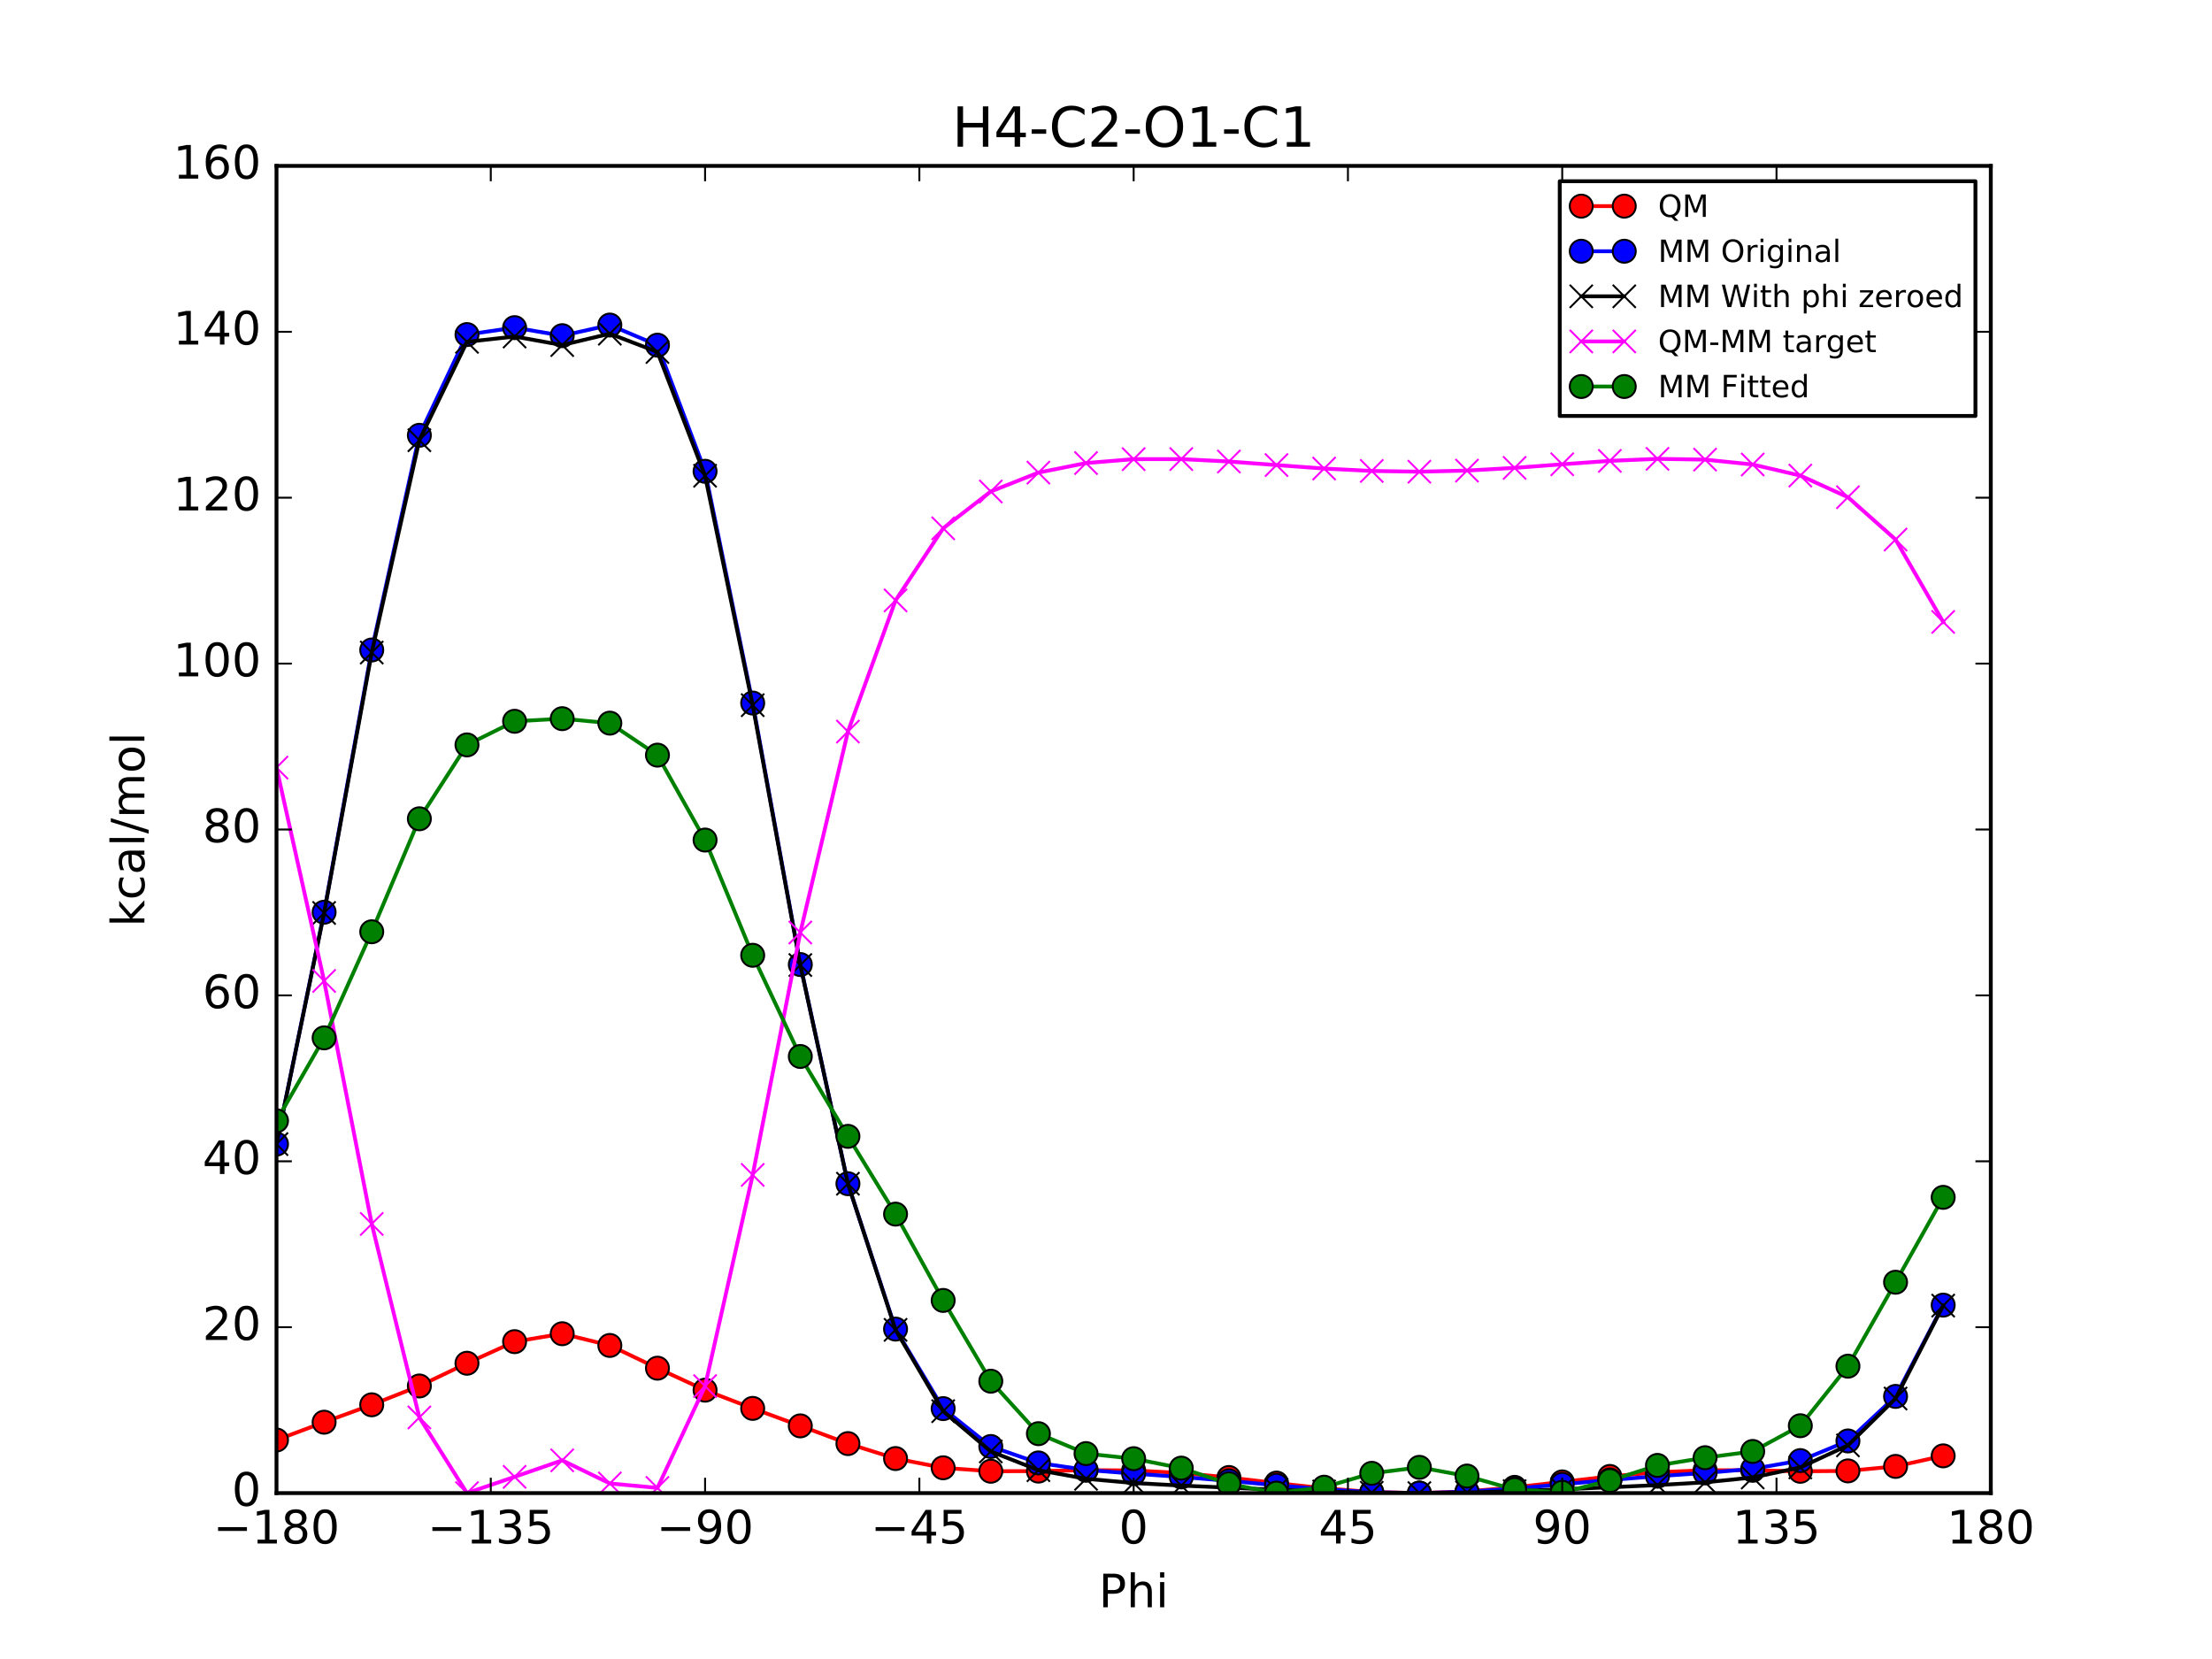 <?xml version="1.0" encoding="utf-8" standalone="no"?>
<!DOCTYPE svg PUBLIC "-//W3C//DTD SVG 1.1//EN"
  "http://www.w3.org/Graphics/SVG/1.1/DTD/svg11.dtd">
<!-- Created with matplotlib (http://matplotlib.org/) -->
<svg height="432pt" version="1.1" viewBox="0 0 576 432" width="576pt" xmlns="http://www.w3.org/2000/svg" xmlns:xlink="http://www.w3.org/1999/xlink">
 <defs>
  <style type="text/css">
*{stroke-linecap:butt;stroke-linejoin:round;stroke-miterlimit:100000;}
  </style>
 </defs>
 <g id="figure_1">
  <g id="patch_1">
   <path d="M 0 432 
L 576 432 
L 576 0 
L 0 0 
z
" style="fill:#ffffff;"/>
  </g>
  <g id="axes_1">
   <g id="patch_2">
    <path d="M 72 388.8 
L 518.4 388.8 
L 518.4 43.2 
L 72 43.2 
z
" style="fill:#ffffff;"/>
   </g>
   <g id="line2d_1">
    <path clip-path="url(#pe2fd36d1e8)" d="M 72 374.976 
L 84.4 370.337 
L 96.8 365.807 
L 109.2 360.906 
L 121.6 354.985 
L 134 349.366 
L 146.4 347.299 
L 158.8 350.351 
L 171.2 356.272 
L 183.6 361.998 
L 196 366.742 
L 208.4 371.294 
L 220.8 375.906 
L 233.2 379.803 
L 245.6 382.212 
L 258 383.107 
L 270.4 383.073 
L 282.8 382.828 
L 295.2 382.909 
L 307.6 383.559 
L 320 384.736 
L 332.4 386.188 
L 344.8 387.56 
L 357.2 388.509 
L 369.6 388.8 
L 382 388.361 
L 394.4 387.3 
L 406.8 385.882 
L 419.2 384.46 
L 431.6 383.376 
L 444 382.849 
L 456.4 382.865 
L 468.8 383.12 
L 481.2 383.022 
L 493.6 381.847 
L 506 379.102 
" style="fill:none;stroke:#ff0000;stroke-linecap:square;"/>
    <defs>
     <path d="M 0 3 
C 0.796 3 1.559 2.684 2.121 2.121 
C 2.684 1.559 3 0.796 3 0 
C 3 -0.796 2.684 -1.559 2.121 -2.121 
C 1.559 -2.684 0.796 -3 0 -3 
C -0.796 -3 -1.559 -2.684 -2.121 -2.121 
C -2.684 -1.559 -3 -0.796 -3 0 
C -3 0.796 -2.684 1.559 -2.121 2.121 
C -1.559 2.684 -0.796 3 0 3 
z
" id="m247f9e1a7c" style="stroke:#000000;stroke-width:0.5;"/>
    </defs>
    <g clip-path="url(#pe2fd36d1e8)">
     <use style="fill:#ff0000;stroke:#000000;stroke-width:0.5;" x="72" xlink:href="#m247f9e1a7c" y="374.976"/>
     <use style="fill:#ff0000;stroke:#000000;stroke-width:0.5;" x="84.4" xlink:href="#m247f9e1a7c" y="370.337"/>
     <use style="fill:#ff0000;stroke:#000000;stroke-width:0.5;" x="96.8" xlink:href="#m247f9e1a7c" y="365.807"/>
     <use style="fill:#ff0000;stroke:#000000;stroke-width:0.5;" x="109.2" xlink:href="#m247f9e1a7c" y="360.906"/>
     <use style="fill:#ff0000;stroke:#000000;stroke-width:0.5;" x="121.6" xlink:href="#m247f9e1a7c" y="354.985"/>
     <use style="fill:#ff0000;stroke:#000000;stroke-width:0.5;" x="134" xlink:href="#m247f9e1a7c" y="349.366"/>
     <use style="fill:#ff0000;stroke:#000000;stroke-width:0.5;" x="146.4" xlink:href="#m247f9e1a7c" y="347.299"/>
     <use style="fill:#ff0000;stroke:#000000;stroke-width:0.5;" x="158.8" xlink:href="#m247f9e1a7c" y="350.351"/>
     <use style="fill:#ff0000;stroke:#000000;stroke-width:0.5;" x="171.2" xlink:href="#m247f9e1a7c" y="356.272"/>
     <use style="fill:#ff0000;stroke:#000000;stroke-width:0.5;" x="183.6" xlink:href="#m247f9e1a7c" y="361.998"/>
     <use style="fill:#ff0000;stroke:#000000;stroke-width:0.5;" x="196" xlink:href="#m247f9e1a7c" y="366.742"/>
     <use style="fill:#ff0000;stroke:#000000;stroke-width:0.5;" x="208.4" xlink:href="#m247f9e1a7c" y="371.294"/>
     <use style="fill:#ff0000;stroke:#000000;stroke-width:0.5;" x="220.8" xlink:href="#m247f9e1a7c" y="375.906"/>
     <use style="fill:#ff0000;stroke:#000000;stroke-width:0.5;" x="233.2" xlink:href="#m247f9e1a7c" y="379.803"/>
     <use style="fill:#ff0000;stroke:#000000;stroke-width:0.5;" x="245.6" xlink:href="#m247f9e1a7c" y="382.212"/>
     <use style="fill:#ff0000;stroke:#000000;stroke-width:0.5;" x="258" xlink:href="#m247f9e1a7c" y="383.107"/>
     <use style="fill:#ff0000;stroke:#000000;stroke-width:0.5;" x="270.4" xlink:href="#m247f9e1a7c" y="383.073"/>
     <use style="fill:#ff0000;stroke:#000000;stroke-width:0.5;" x="282.8" xlink:href="#m247f9e1a7c" y="382.828"/>
     <use style="fill:#ff0000;stroke:#000000;stroke-width:0.5;" x="295.2" xlink:href="#m247f9e1a7c" y="382.909"/>
     <use style="fill:#ff0000;stroke:#000000;stroke-width:0.5;" x="307.6" xlink:href="#m247f9e1a7c" y="383.559"/>
     <use style="fill:#ff0000;stroke:#000000;stroke-width:0.5;" x="320" xlink:href="#m247f9e1a7c" y="384.736"/>
     <use style="fill:#ff0000;stroke:#000000;stroke-width:0.5;" x="332.4" xlink:href="#m247f9e1a7c" y="386.188"/>
     <use style="fill:#ff0000;stroke:#000000;stroke-width:0.5;" x="344.8" xlink:href="#m247f9e1a7c" y="387.56"/>
     <use style="fill:#ff0000;stroke:#000000;stroke-width:0.5;" x="357.2" xlink:href="#m247f9e1a7c" y="388.509"/>
     <use style="fill:#ff0000;stroke:#000000;stroke-width:0.5;" x="369.6" xlink:href="#m247f9e1a7c" y="388.8"/>
     <use style="fill:#ff0000;stroke:#000000;stroke-width:0.5;" x="382" xlink:href="#m247f9e1a7c" y="388.361"/>
     <use style="fill:#ff0000;stroke:#000000;stroke-width:0.5;" x="394.4" xlink:href="#m247f9e1a7c" y="387.3"/>
     <use style="fill:#ff0000;stroke:#000000;stroke-width:0.5;" x="406.8" xlink:href="#m247f9e1a7c" y="385.882"/>
     <use style="fill:#ff0000;stroke:#000000;stroke-width:0.5;" x="419.2" xlink:href="#m247f9e1a7c" y="384.46"/>
     <use style="fill:#ff0000;stroke:#000000;stroke-width:0.5;" x="431.6" xlink:href="#m247f9e1a7c" y="383.376"/>
     <use style="fill:#ff0000;stroke:#000000;stroke-width:0.5;" x="444" xlink:href="#m247f9e1a7c" y="382.849"/>
     <use style="fill:#ff0000;stroke:#000000;stroke-width:0.5;" x="456.4" xlink:href="#m247f9e1a7c" y="382.865"/>
     <use style="fill:#ff0000;stroke:#000000;stroke-width:0.5;" x="468.8" xlink:href="#m247f9e1a7c" y="383.12"/>
     <use style="fill:#ff0000;stroke:#000000;stroke-width:0.5;" x="481.2" xlink:href="#m247f9e1a7c" y="383.022"/>
     <use style="fill:#ff0000;stroke:#000000;stroke-width:0.5;" x="493.6" xlink:href="#m247f9e1a7c" y="381.847"/>
     <use style="fill:#ff0000;stroke:#000000;stroke-width:0.5;" x="506" xlink:href="#m247f9e1a7c" y="379.102"/>
    </g>
   </g>
   <g id="line2d_2">
    <path clip-path="url(#pe2fd36d1e8)" d="M 72 297.92 
L 84.4 237.535 
L 96.8 169.253 
L 109.2 113.347 
L 121.6 87.12 
L 134 85.314 
L 146.4 87.408 
L 158.8 84.642 
L 171.2 89.877 
L 183.6 122.726 
L 196 183.071 
L 208.4 251.168 
L 220.8 308.234 
L 233.2 346.092 
L 245.6 366.8 
L 258 376.663 
L 270.4 380.941 
L 282.8 382.758 
L 295.2 383.725 
L 307.6 384.591 
L 320 385.613 
L 332.4 386.756 
L 344.8 387.825 
L 357.2 388.57 
L 369.6 388.8 
L 382 388.453 
L 394.4 387.622 
L 406.8 386.517 
L 419.2 385.387 
L 431.6 384.402 
L 444 383.549 
L 456.4 382.489 
L 468.8 380.334 
L 481.2 375.221 
L 493.6 363.619 
L 506 339.851 
" style="fill:none;stroke:#0000ff;stroke-linecap:square;"/>
    <defs>
     <path d="M 0 3 
C 0.796 3 1.559 2.684 2.121 2.121 
C 2.684 1.559 3 0.796 3 0 
C 3 -0.796 2.684 -1.559 2.121 -2.121 
C 1.559 -2.684 0.796 -3 0 -3 
C -0.796 -3 -1.559 -2.684 -2.121 -2.121 
C -2.684 -1.559 -3 -0.796 -3 0 
C -3 0.796 -2.684 1.559 -2.121 2.121 
C -1.559 2.684 -0.796 3 0 3 
z
" id="m66bc44dbf0" style="stroke:#000000;stroke-width:0.5;"/>
    </defs>
    <g clip-path="url(#pe2fd36d1e8)">
     <use style="fill:#0000ff;stroke:#000000;stroke-width:0.5;" x="72" xlink:href="#m66bc44dbf0" y="297.92"/>
     <use style="fill:#0000ff;stroke:#000000;stroke-width:0.5;" x="84.4" xlink:href="#m66bc44dbf0" y="237.535"/>
     <use style="fill:#0000ff;stroke:#000000;stroke-width:0.5;" x="96.8" xlink:href="#m66bc44dbf0" y="169.253"/>
     <use style="fill:#0000ff;stroke:#000000;stroke-width:0.5;" x="109.2" xlink:href="#m66bc44dbf0" y="113.347"/>
     <use style="fill:#0000ff;stroke:#000000;stroke-width:0.5;" x="121.6" xlink:href="#m66bc44dbf0" y="87.12"/>
     <use style="fill:#0000ff;stroke:#000000;stroke-width:0.5;" x="134" xlink:href="#m66bc44dbf0" y="85.314"/>
     <use style="fill:#0000ff;stroke:#000000;stroke-width:0.5;" x="146.4" xlink:href="#m66bc44dbf0" y="87.408"/>
     <use style="fill:#0000ff;stroke:#000000;stroke-width:0.5;" x="158.8" xlink:href="#m66bc44dbf0" y="84.642"/>
     <use style="fill:#0000ff;stroke:#000000;stroke-width:0.5;" x="171.2" xlink:href="#m66bc44dbf0" y="89.877"/>
     <use style="fill:#0000ff;stroke:#000000;stroke-width:0.5;" x="183.6" xlink:href="#m66bc44dbf0" y="122.726"/>
     <use style="fill:#0000ff;stroke:#000000;stroke-width:0.5;" x="196" xlink:href="#m66bc44dbf0" y="183.071"/>
     <use style="fill:#0000ff;stroke:#000000;stroke-width:0.5;" x="208.4" xlink:href="#m66bc44dbf0" y="251.168"/>
     <use style="fill:#0000ff;stroke:#000000;stroke-width:0.5;" x="220.8" xlink:href="#m66bc44dbf0" y="308.234"/>
     <use style="fill:#0000ff;stroke:#000000;stroke-width:0.5;" x="233.2" xlink:href="#m66bc44dbf0" y="346.092"/>
     <use style="fill:#0000ff;stroke:#000000;stroke-width:0.5;" x="245.6" xlink:href="#m66bc44dbf0" y="366.8"/>
     <use style="fill:#0000ff;stroke:#000000;stroke-width:0.5;" x="258" xlink:href="#m66bc44dbf0" y="376.663"/>
     <use style="fill:#0000ff;stroke:#000000;stroke-width:0.5;" x="270.4" xlink:href="#m66bc44dbf0" y="380.941"/>
     <use style="fill:#0000ff;stroke:#000000;stroke-width:0.5;" x="282.8" xlink:href="#m66bc44dbf0" y="382.758"/>
     <use style="fill:#0000ff;stroke:#000000;stroke-width:0.5;" x="295.2" xlink:href="#m66bc44dbf0" y="383.725"/>
     <use style="fill:#0000ff;stroke:#000000;stroke-width:0.5;" x="307.6" xlink:href="#m66bc44dbf0" y="384.591"/>
     <use style="fill:#0000ff;stroke:#000000;stroke-width:0.5;" x="320" xlink:href="#m66bc44dbf0" y="385.613"/>
     <use style="fill:#0000ff;stroke:#000000;stroke-width:0.5;" x="332.4" xlink:href="#m66bc44dbf0" y="386.756"/>
     <use style="fill:#0000ff;stroke:#000000;stroke-width:0.5;" x="344.8" xlink:href="#m66bc44dbf0" y="387.825"/>
     <use style="fill:#0000ff;stroke:#000000;stroke-width:0.5;" x="357.2" xlink:href="#m66bc44dbf0" y="388.57"/>
     <use style="fill:#0000ff;stroke:#000000;stroke-width:0.5;" x="369.6" xlink:href="#m66bc44dbf0" y="388.8"/>
     <use style="fill:#0000ff;stroke:#000000;stroke-width:0.5;" x="382" xlink:href="#m66bc44dbf0" y="388.453"/>
     <use style="fill:#0000ff;stroke:#000000;stroke-width:0.5;" x="394.4" xlink:href="#m66bc44dbf0" y="387.622"/>
     <use style="fill:#0000ff;stroke:#000000;stroke-width:0.5;" x="406.8" xlink:href="#m66bc44dbf0" y="386.517"/>
     <use style="fill:#0000ff;stroke:#000000;stroke-width:0.5;" x="419.2" xlink:href="#m66bc44dbf0" y="385.387"/>
     <use style="fill:#0000ff;stroke:#000000;stroke-width:0.5;" x="431.6" xlink:href="#m66bc44dbf0" y="384.402"/>
     <use style="fill:#0000ff;stroke:#000000;stroke-width:0.5;" x="444" xlink:href="#m66bc44dbf0" y="383.549"/>
     <use style="fill:#0000ff;stroke:#000000;stroke-width:0.5;" x="456.4" xlink:href="#m66bc44dbf0" y="382.489"/>
     <use style="fill:#0000ff;stroke:#000000;stroke-width:0.5;" x="468.8" xlink:href="#m66bc44dbf0" y="380.334"/>
     <use style="fill:#0000ff;stroke:#000000;stroke-width:0.5;" x="481.2" xlink:href="#m66bc44dbf0" y="375.221"/>
     <use style="fill:#0000ff;stroke:#000000;stroke-width:0.5;" x="493.6" xlink:href="#m66bc44dbf0" y="363.619"/>
     <use style="fill:#0000ff;stroke:#000000;stroke-width:0.5;" x="506" xlink:href="#m66bc44dbf0" y="339.851"/>
    </g>
   </g>
   <g id="line2d_3">
    <path clip-path="url(#pe2fd36d1e8)" d="M 72 297.92 
L 84.4 237.732 
L 96.8 169.923 
L 109.2 114.636 
L 121.6 89.013 
L 134 87.63 
L 146.4 89.855 
L 158.8 86.892 
L 171.2 91.654 
L 183.6 123.882 
L 196 183.626 
L 208.4 251.298 
L 220.8 308.234 
L 233.2 346.289 
L 245.6 367.469 
L 258 377.952 
L 270.4 382.834 
L 282.8 385.073 
L 295.2 386.172 
L 307.6 386.841 
L 320 387.39 
L 332.4 387.913 
L 344.8 388.379 
L 357.2 388.701 
L 369.6 388.8 
L 382 388.65 
L 394.4 388.291 
L 406.8 387.807 
L 419.2 387.279 
L 431.6 386.718 
L 444 385.995 
L 456.4 384.738 
L 468.8 382.112 
L 481.2 376.377 
L 493.6 364.173 
L 506 339.981 
" style="fill:none;stroke:#000000;stroke-linecap:square;"/>
    <defs>
     <path d="M -3 3 
L 3 -3 
M -3 -3 
L 3 3 
" id="m2e6dfe0003" style="stroke:#000000;stroke-width:0.5;"/>
    </defs>
    <g clip-path="url(#pe2fd36d1e8)">
     <use style="stroke:#000000;stroke-width:0.5;" x="72" xlink:href="#m2e6dfe0003" y="297.92"/>
     <use style="stroke:#000000;stroke-width:0.5;" x="84.4" xlink:href="#m2e6dfe0003" y="237.732"/>
     <use style="stroke:#000000;stroke-width:0.5;" x="96.8" xlink:href="#m2e6dfe0003" y="169.923"/>
     <use style="stroke:#000000;stroke-width:0.5;" x="109.2" xlink:href="#m2e6dfe0003" y="114.636"/>
     <use style="stroke:#000000;stroke-width:0.5;" x="121.6" xlink:href="#m2e6dfe0003" y="89.013"/>
     <use style="stroke:#000000;stroke-width:0.5;" x="134" xlink:href="#m2e6dfe0003" y="87.63"/>
     <use style="stroke:#000000;stroke-width:0.5;" x="146.4" xlink:href="#m2e6dfe0003" y="89.855"/>
     <use style="stroke:#000000;stroke-width:0.5;" x="158.8" xlink:href="#m2e6dfe0003" y="86.892"/>
     <use style="stroke:#000000;stroke-width:0.5;" x="171.2" xlink:href="#m2e6dfe0003" y="91.654"/>
     <use style="stroke:#000000;stroke-width:0.5;" x="183.6" xlink:href="#m2e6dfe0003" y="123.882"/>
     <use style="stroke:#000000;stroke-width:0.5;" x="196" xlink:href="#m2e6dfe0003" y="183.626"/>
     <use style="stroke:#000000;stroke-width:0.5;" x="208.4" xlink:href="#m2e6dfe0003" y="251.298"/>
     <use style="stroke:#000000;stroke-width:0.5;" x="220.8" xlink:href="#m2e6dfe0003" y="308.234"/>
     <use style="stroke:#000000;stroke-width:0.5;" x="233.2" xlink:href="#m2e6dfe0003" y="346.289"/>
     <use style="stroke:#000000;stroke-width:0.5;" x="245.6" xlink:href="#m2e6dfe0003" y="367.469"/>
     <use style="stroke:#000000;stroke-width:0.5;" x="258" xlink:href="#m2e6dfe0003" y="377.952"/>
     <use style="stroke:#000000;stroke-width:0.5;" x="270.4" xlink:href="#m2e6dfe0003" y="382.834"/>
     <use style="stroke:#000000;stroke-width:0.5;" x="282.8" xlink:href="#m2e6dfe0003" y="385.073"/>
     <use style="stroke:#000000;stroke-width:0.5;" x="295.2" xlink:href="#m2e6dfe0003" y="386.172"/>
     <use style="stroke:#000000;stroke-width:0.5;" x="307.6" xlink:href="#m2e6dfe0003" y="386.841"/>
     <use style="stroke:#000000;stroke-width:0.5;" x="320" xlink:href="#m2e6dfe0003" y="387.39"/>
     <use style="stroke:#000000;stroke-width:0.5;" x="332.4" xlink:href="#m2e6dfe0003" y="387.913"/>
     <use style="stroke:#000000;stroke-width:0.5;" x="344.8" xlink:href="#m2e6dfe0003" y="388.379"/>
     <use style="stroke:#000000;stroke-width:0.5;" x="357.2" xlink:href="#m2e6dfe0003" y="388.701"/>
     <use style="stroke:#000000;stroke-width:0.5;" x="369.6" xlink:href="#m2e6dfe0003" y="388.8"/>
     <use style="stroke:#000000;stroke-width:0.5;" x="382" xlink:href="#m2e6dfe0003" y="388.65"/>
     <use style="stroke:#000000;stroke-width:0.5;" x="394.4" xlink:href="#m2e6dfe0003" y="388.291"/>
     <use style="stroke:#000000;stroke-width:0.5;" x="406.8" xlink:href="#m2e6dfe0003" y="387.807"/>
     <use style="stroke:#000000;stroke-width:0.5;" x="419.2" xlink:href="#m2e6dfe0003" y="387.279"/>
     <use style="stroke:#000000;stroke-width:0.5;" x="431.6" xlink:href="#m2e6dfe0003" y="386.718"/>
     <use style="stroke:#000000;stroke-width:0.5;" x="444" xlink:href="#m2e6dfe0003" y="385.995"/>
     <use style="stroke:#000000;stroke-width:0.5;" x="456.4" xlink:href="#m2e6dfe0003" y="384.738"/>
     <use style="stroke:#000000;stroke-width:0.5;" x="468.8" xlink:href="#m2e6dfe0003" y="382.112"/>
     <use style="stroke:#000000;stroke-width:0.5;" x="481.2" xlink:href="#m2e6dfe0003" y="376.377"/>
     <use style="stroke:#000000;stroke-width:0.5;" x="493.6" xlink:href="#m2e6dfe0003" y="364.173"/>
     <use style="stroke:#000000;stroke-width:0.5;" x="506" xlink:href="#m2e6dfe0003" y="339.981"/>
    </g>
   </g>
   <g id="line2d_4">
    <path clip-path="url(#pe2fd36d1e8)" d="M 72 199.884 
L 84.4 255.433 
L 96.8 318.712 
L 109.2 369.098 
L 121.6 388.8 
L 134 384.563 
L 146.4 380.272 
L 158.8 386.287 
L 171.2 387.446 
L 183.6 360.944 
L 196 305.944 
L 208.4 242.823 
L 220.8 190.5 
L 233.2 156.342 
L 245.6 137.57 
L 258 127.983 
L 270.4 123.067 
L 282.8 120.582 
L 295.2 119.565 
L 307.6 119.546 
L 320 120.174 
L 332.4 121.103 
L 344.8 122.009 
L 357.2 122.636 
L 369.6 122.828 
L 382 122.538 
L 394.4 121.837 
L 406.8 120.902 
L 419.2 120.008 
L 431.6 119.485 
L 444 119.681 
L 456.4 120.955 
L 468.8 123.836 
L 481.2 129.472 
L 493.6 140.502 
L 506 161.948 
" style="fill:none;stroke:#ff00ff;stroke-linecap:square;"/>
    <defs>
     <path d="M -3 3 
L 3 -3 
M -3 -3 
L 3 3 
" id="mac8233c7be" style="stroke:#ff00ff;stroke-width:0.5;"/>
    </defs>
    <g clip-path="url(#pe2fd36d1e8)">
     <use style="fill:#ff00ff;stroke:#ff00ff;stroke-width:0.5;" x="72" xlink:href="#mac8233c7be" y="199.884"/>
     <use style="fill:#ff00ff;stroke:#ff00ff;stroke-width:0.5;" x="84.4" xlink:href="#mac8233c7be" y="255.433"/>
     <use style="fill:#ff00ff;stroke:#ff00ff;stroke-width:0.5;" x="96.8" xlink:href="#mac8233c7be" y="318.712"/>
     <use style="fill:#ff00ff;stroke:#ff00ff;stroke-width:0.5;" x="109.2" xlink:href="#mac8233c7be" y="369.098"/>
     <use style="fill:#ff00ff;stroke:#ff00ff;stroke-width:0.5;" x="121.6" xlink:href="#mac8233c7be" y="388.8"/>
     <use style="fill:#ff00ff;stroke:#ff00ff;stroke-width:0.5;" x="134" xlink:href="#mac8233c7be" y="384.563"/>
     <use style="fill:#ff00ff;stroke:#ff00ff;stroke-width:0.5;" x="146.4" xlink:href="#mac8233c7be" y="380.272"/>
     <use style="fill:#ff00ff;stroke:#ff00ff;stroke-width:0.5;" x="158.8" xlink:href="#mac8233c7be" y="386.287"/>
     <use style="fill:#ff00ff;stroke:#ff00ff;stroke-width:0.5;" x="171.2" xlink:href="#mac8233c7be" y="387.446"/>
     <use style="fill:#ff00ff;stroke:#ff00ff;stroke-width:0.5;" x="183.6" xlink:href="#mac8233c7be" y="360.944"/>
     <use style="fill:#ff00ff;stroke:#ff00ff;stroke-width:0.5;" x="196" xlink:href="#mac8233c7be" y="305.944"/>
     <use style="fill:#ff00ff;stroke:#ff00ff;stroke-width:0.5;" x="208.4" xlink:href="#mac8233c7be" y="242.823"/>
     <use style="fill:#ff00ff;stroke:#ff00ff;stroke-width:0.5;" x="220.8" xlink:href="#mac8233c7be" y="190.5"/>
     <use style="fill:#ff00ff;stroke:#ff00ff;stroke-width:0.5;" x="233.2" xlink:href="#mac8233c7be" y="156.342"/>
     <use style="fill:#ff00ff;stroke:#ff00ff;stroke-width:0.5;" x="245.6" xlink:href="#mac8233c7be" y="137.57"/>
     <use style="fill:#ff00ff;stroke:#ff00ff;stroke-width:0.5;" x="258" xlink:href="#mac8233c7be" y="127.983"/>
     <use style="fill:#ff00ff;stroke:#ff00ff;stroke-width:0.5;" x="270.4" xlink:href="#mac8233c7be" y="123.067"/>
     <use style="fill:#ff00ff;stroke:#ff00ff;stroke-width:0.5;" x="282.8" xlink:href="#mac8233c7be" y="120.582"/>
     <use style="fill:#ff00ff;stroke:#ff00ff;stroke-width:0.5;" x="295.2" xlink:href="#mac8233c7be" y="119.565"/>
     <use style="fill:#ff00ff;stroke:#ff00ff;stroke-width:0.5;" x="307.6" xlink:href="#mac8233c7be" y="119.546"/>
     <use style="fill:#ff00ff;stroke:#ff00ff;stroke-width:0.5;" x="320" xlink:href="#mac8233c7be" y="120.174"/>
     <use style="fill:#ff00ff;stroke:#ff00ff;stroke-width:0.5;" x="332.4" xlink:href="#mac8233c7be" y="121.103"/>
     <use style="fill:#ff00ff;stroke:#ff00ff;stroke-width:0.5;" x="344.8" xlink:href="#mac8233c7be" y="122.009"/>
     <use style="fill:#ff00ff;stroke:#ff00ff;stroke-width:0.5;" x="357.2" xlink:href="#mac8233c7be" y="122.636"/>
     <use style="fill:#ff00ff;stroke:#ff00ff;stroke-width:0.5;" x="369.6" xlink:href="#mac8233c7be" y="122.828"/>
     <use style="fill:#ff00ff;stroke:#ff00ff;stroke-width:0.5;" x="382" xlink:href="#mac8233c7be" y="122.538"/>
     <use style="fill:#ff00ff;stroke:#ff00ff;stroke-width:0.5;" x="394.4" xlink:href="#mac8233c7be" y="121.837"/>
     <use style="fill:#ff00ff;stroke:#ff00ff;stroke-width:0.5;" x="406.8" xlink:href="#mac8233c7be" y="120.902"/>
     <use style="fill:#ff00ff;stroke:#ff00ff;stroke-width:0.5;" x="419.2" xlink:href="#mac8233c7be" y="120.008"/>
     <use style="fill:#ff00ff;stroke:#ff00ff;stroke-width:0.5;" x="431.6" xlink:href="#mac8233c7be" y="119.485"/>
     <use style="fill:#ff00ff;stroke:#ff00ff;stroke-width:0.5;" x="444" xlink:href="#mac8233c7be" y="119.681"/>
     <use style="fill:#ff00ff;stroke:#ff00ff;stroke-width:0.5;" x="456.4" xlink:href="#mac8233c7be" y="120.955"/>
     <use style="fill:#ff00ff;stroke:#ff00ff;stroke-width:0.5;" x="468.8" xlink:href="#mac8233c7be" y="123.836"/>
     <use style="fill:#ff00ff;stroke:#ff00ff;stroke-width:0.5;" x="481.2" xlink:href="#mac8233c7be" y="129.472"/>
     <use style="fill:#ff00ff;stroke:#ff00ff;stroke-width:0.5;" x="493.6" xlink:href="#mac8233c7be" y="140.502"/>
     <use style="fill:#ff00ff;stroke:#ff00ff;stroke-width:0.5;" x="506" xlink:href="#mac8233c7be" y="161.948"/>
    </g>
   </g>
   <g id="line2d_5">
    <path clip-path="url(#pe2fd36d1e8)" d="M 72 291.849 
L 84.4 270.259 
L 96.8 242.629 
L 109.2 213.21 
L 121.6 193.971 
L 134 187.821 
L 146.4 187.142 
L 158.8 188.304 
L 171.2 196.636 
L 183.6 218.746 
L 196 248.754 
L 208.4 275.102 
L 220.8 295.901 
L 233.2 316.153 
L 245.6 338.63 
L 258 359.66 
L 270.4 373.323 
L 282.8 378.509 
L 295.2 379.835 
L 307.6 382.296 
L 320 386.382 
L 332.4 388.8 
L 344.8 387.262 
L 357.2 383.649 
L 369.6 382.091 
L 382 384.36 
L 394.4 387.874 
L 406.8 388.604 
L 419.2 385.544 
L 431.6 381.588 
L 444 379.583 
L 456.4 377.954 
L 468.8 371.257 
L 481.2 355.749 
L 493.6 333.891 
L 506 311.788 
" style="fill:none;stroke:#008000;stroke-linecap:square;"/>
    <defs>
     <path d="M 0 3 
C 0.796 3 1.559 2.684 2.121 2.121 
C 2.684 1.559 3 0.796 3 0 
C 3 -0.796 2.684 -1.559 2.121 -2.121 
C 1.559 -2.684 0.796 -3 0 -3 
C -0.796 -3 -1.559 -2.684 -2.121 -2.121 
C -2.684 -1.559 -3 -0.796 -3 0 
C -3 0.796 -2.684 1.559 -2.121 2.121 
C -1.559 2.684 -0.796 3 0 3 
z
" id="mef48897528" style="stroke:#000000;stroke-width:0.5;"/>
    </defs>
    <g clip-path="url(#pe2fd36d1e8)">
     <use style="fill:#008000;stroke:#000000;stroke-width:0.5;" x="72" xlink:href="#mef48897528" y="291.849"/>
     <use style="fill:#008000;stroke:#000000;stroke-width:0.5;" x="84.4" xlink:href="#mef48897528" y="270.259"/>
     <use style="fill:#008000;stroke:#000000;stroke-width:0.5;" x="96.8" xlink:href="#mef48897528" y="242.629"/>
     <use style="fill:#008000;stroke:#000000;stroke-width:0.5;" x="109.2" xlink:href="#mef48897528" y="213.21"/>
     <use style="fill:#008000;stroke:#000000;stroke-width:0.5;" x="121.6" xlink:href="#mef48897528" y="193.971"/>
     <use style="fill:#008000;stroke:#000000;stroke-width:0.5;" x="134" xlink:href="#mef48897528" y="187.821"/>
     <use style="fill:#008000;stroke:#000000;stroke-width:0.5;" x="146.4" xlink:href="#mef48897528" y="187.142"/>
     <use style="fill:#008000;stroke:#000000;stroke-width:0.5;" x="158.8" xlink:href="#mef48897528" y="188.304"/>
     <use style="fill:#008000;stroke:#000000;stroke-width:0.5;" x="171.2" xlink:href="#mef48897528" y="196.636"/>
     <use style="fill:#008000;stroke:#000000;stroke-width:0.5;" x="183.6" xlink:href="#mef48897528" y="218.746"/>
     <use style="fill:#008000;stroke:#000000;stroke-width:0.5;" x="196" xlink:href="#mef48897528" y="248.754"/>
     <use style="fill:#008000;stroke:#000000;stroke-width:0.5;" x="208.4" xlink:href="#mef48897528" y="275.102"/>
     <use style="fill:#008000;stroke:#000000;stroke-width:0.5;" x="220.8" xlink:href="#mef48897528" y="295.901"/>
     <use style="fill:#008000;stroke:#000000;stroke-width:0.5;" x="233.2" xlink:href="#mef48897528" y="316.153"/>
     <use style="fill:#008000;stroke:#000000;stroke-width:0.5;" x="245.6" xlink:href="#mef48897528" y="338.63"/>
     <use style="fill:#008000;stroke:#000000;stroke-width:0.5;" x="258" xlink:href="#mef48897528" y="359.66"/>
     <use style="fill:#008000;stroke:#000000;stroke-width:0.5;" x="270.4" xlink:href="#mef48897528" y="373.323"/>
     <use style="fill:#008000;stroke:#000000;stroke-width:0.5;" x="282.8" xlink:href="#mef48897528" y="378.509"/>
     <use style="fill:#008000;stroke:#000000;stroke-width:0.5;" x="295.2" xlink:href="#mef48897528" y="379.835"/>
     <use style="fill:#008000;stroke:#000000;stroke-width:0.5;" x="307.6" xlink:href="#mef48897528" y="382.296"/>
     <use style="fill:#008000;stroke:#000000;stroke-width:0.5;" x="320" xlink:href="#mef48897528" y="386.382"/>
     <use style="fill:#008000;stroke:#000000;stroke-width:0.5;" x="332.4" xlink:href="#mef48897528" y="388.8"/>
     <use style="fill:#008000;stroke:#000000;stroke-width:0.5;" x="344.8" xlink:href="#mef48897528" y="387.262"/>
     <use style="fill:#008000;stroke:#000000;stroke-width:0.5;" x="357.2" xlink:href="#mef48897528" y="383.649"/>
     <use style="fill:#008000;stroke:#000000;stroke-width:0.5;" x="369.6" xlink:href="#mef48897528" y="382.091"/>
     <use style="fill:#008000;stroke:#000000;stroke-width:0.5;" x="382" xlink:href="#mef48897528" y="384.36"/>
     <use style="fill:#008000;stroke:#000000;stroke-width:0.5;" x="394.4" xlink:href="#mef48897528" y="387.874"/>
     <use style="fill:#008000;stroke:#000000;stroke-width:0.5;" x="406.8" xlink:href="#mef48897528" y="388.604"/>
     <use style="fill:#008000;stroke:#000000;stroke-width:0.5;" x="419.2" xlink:href="#mef48897528" y="385.544"/>
     <use style="fill:#008000;stroke:#000000;stroke-width:0.5;" x="431.6" xlink:href="#mef48897528" y="381.588"/>
     <use style="fill:#008000;stroke:#000000;stroke-width:0.5;" x="444" xlink:href="#mef48897528" y="379.583"/>
     <use style="fill:#008000;stroke:#000000;stroke-width:0.5;" x="456.4" xlink:href="#mef48897528" y="377.954"/>
     <use style="fill:#008000;stroke:#000000;stroke-width:0.5;" x="468.8" xlink:href="#mef48897528" y="371.257"/>
     <use style="fill:#008000;stroke:#000000;stroke-width:0.5;" x="481.2" xlink:href="#mef48897528" y="355.749"/>
     <use style="fill:#008000;stroke:#000000;stroke-width:0.5;" x="493.6" xlink:href="#mef48897528" y="333.891"/>
     <use style="fill:#008000;stroke:#000000;stroke-width:0.5;" x="506" xlink:href="#mef48897528" y="311.788"/>
    </g>
   </g>
   <g id="patch_3">
    <path d="M 72 388.8 
L 518.4 388.8 
" style="fill:none;stroke:#000000;stroke-linecap:square;stroke-linejoin:miter;"/>
   </g>
   <g id="patch_4">
    <path d="M 72 388.8 
L 72 43.2 
" style="fill:none;stroke:#000000;stroke-linecap:square;stroke-linejoin:miter;"/>
   </g>
   <g id="patch_5">
    <path d="M 72 43.2 
L 518.4 43.2 
" style="fill:none;stroke:#000000;stroke-linecap:square;stroke-linejoin:miter;"/>
   </g>
   <g id="patch_6">
    <path d="M 518.4 388.8 
L 518.4 43.2 
" style="fill:none;stroke:#000000;stroke-linecap:square;stroke-linejoin:miter;"/>
   </g>
   <g id="matplotlib.axis_1">
    <g id="xtick_1">
     <g id="line2d_6">
      <defs>
       <path d="M 0 0 
L 0 -4 
" id="m199552b7ea" style="stroke:#000000;stroke-width:0.5;"/>
      </defs>
      <g>
       <use style="stroke:#000000;stroke-width:0.5;" x="72.0" xlink:href="#m199552b7ea" y="388.8"/>
      </g>
     </g>
     <g id="line2d_7">
      <defs>
       <path d="M 0 0 
L 0 4 
" id="m87306c46ec" style="stroke:#000000;stroke-width:0.5;"/>
      </defs>
      <g>
       <use style="stroke:#000000;stroke-width:0.5;" x="72.0" xlink:href="#m87306c46ec" y="43.2"/>
      </g>
     </g>
     <g id="text_1">
      <!-- −180 -->
      <defs>
       <path d="M 31.781 34.625 
Q 24.75 34.625 20.719 30.859 
Q 16.703 27.094 16.703 20.516 
Q 16.703 13.922 20.719 10.156 
Q 24.75 6.391 31.781 6.391 
Q 38.812 6.391 42.859 10.172 
Q 46.922 13.969 46.922 20.516 
Q 46.922 27.094 42.891 30.859 
Q 38.875 34.625 31.781 34.625 
M 21.922 38.812 
Q 15.578 40.375 12.031 44.719 
Q 8.5 49.078 8.5 55.328 
Q 8.5 64.062 14.719 69.141 
Q 20.953 74.219 31.781 74.219 
Q 42.672 74.219 48.875 69.141 
Q 55.078 64.062 55.078 55.328 
Q 55.078 49.078 51.531 44.719 
Q 48 40.375 41.703 38.812 
Q 48.828 37.156 52.797 32.312 
Q 56.781 27.484 56.781 20.516 
Q 56.781 9.906 50.312 4.234 
Q 43.844 -1.422 31.781 -1.422 
Q 19.734 -1.422 13.25 4.234 
Q 6.781 9.906 6.781 20.516 
Q 6.781 27.484 10.781 32.312 
Q 14.797 37.156 21.922 38.812 
M 18.312 54.391 
Q 18.312 48.734 21.844 45.562 
Q 25.391 42.391 31.781 42.391 
Q 38.141 42.391 41.719 45.562 
Q 45.312 48.734 45.312 54.391 
Q 45.312 60.062 41.719 63.234 
Q 38.141 66.406 31.781 66.406 
Q 25.391 66.406 21.844 63.234 
Q 18.312 60.062 18.312 54.391 
" id="BitstreamVeraSans-Roman-38"/>
       <path d="M 31.781 66.406 
Q 24.172 66.406 20.328 58.906 
Q 16.5 51.422 16.5 36.375 
Q 16.5 21.391 20.328 13.891 
Q 24.172 6.391 31.781 6.391 
Q 39.453 6.391 43.281 13.891 
Q 47.125 21.391 47.125 36.375 
Q 47.125 51.422 43.281 58.906 
Q 39.453 66.406 31.781 66.406 
M 31.781 74.219 
Q 44.047 74.219 50.516 64.516 
Q 56.984 54.828 56.984 36.375 
Q 56.984 17.969 50.516 8.266 
Q 44.047 -1.422 31.781 -1.422 
Q 19.531 -1.422 13.062 8.266 
Q 6.594 17.969 6.594 36.375 
Q 6.594 54.828 13.062 64.516 
Q 19.531 74.219 31.781 74.219 
" id="BitstreamVeraSans-Roman-30"/>
       <path d="M 12.406 8.297 
L 28.516 8.297 
L 28.516 63.922 
L 10.984 60.406 
L 10.984 69.391 
L 28.422 72.906 
L 38.281 72.906 
L 38.281 8.297 
L 54.391 8.297 
L 54.391 0 
L 12.406 0 
z
" id="BitstreamVeraSans-Roman-31"/>
       <path d="M 10.594 35.5 
L 73.188 35.5 
L 73.188 27.203 
L 10.594 27.203 
z
" id="BitstreamVeraSans-Roman-2212"/>
      </defs>
      <g transform="translate(55.52 401.918)scale(0.12 -0.12)">
       <use xlink:href="#BitstreamVeraSans-Roman-2212"/>
       <use x="83.789" xlink:href="#BitstreamVeraSans-Roman-31"/>
       <use x="147.412" xlink:href="#BitstreamVeraSans-Roman-38"/>
       <use x="211.035" xlink:href="#BitstreamVeraSans-Roman-30"/>
      </g>
     </g>
    </g>
    <g id="xtick_2">
     <g id="line2d_8">
      <g>
       <use style="stroke:#000000;stroke-width:0.5;" x="127.8" xlink:href="#m199552b7ea" y="388.8"/>
      </g>
     </g>
     <g id="line2d_9">
      <g>
       <use style="stroke:#000000;stroke-width:0.5;" x="127.8" xlink:href="#m87306c46ec" y="43.2"/>
      </g>
     </g>
     <g id="text_2">
      <!-- −135 -->
      <defs>
       <path d="M 10.797 72.906 
L 49.516 72.906 
L 49.516 64.594 
L 19.828 64.594 
L 19.828 46.734 
Q 21.969 47.469 24.109 47.828 
Q 26.266 48.188 28.422 48.188 
Q 40.625 48.188 47.75 41.5 
Q 54.891 34.812 54.891 23.391 
Q 54.891 11.625 47.562 5.094 
Q 40.234 -1.422 26.906 -1.422 
Q 22.312 -1.422 17.547 -0.641 
Q 12.797 0.141 7.719 1.703 
L 7.719 11.625 
Q 12.109 9.234 16.797 8.062 
Q 21.484 6.891 26.703 6.891 
Q 35.156 6.891 40.078 11.328 
Q 45.016 15.766 45.016 23.391 
Q 45.016 31 40.078 35.438 
Q 35.156 39.891 26.703 39.891 
Q 22.75 39.891 18.812 39.016 
Q 14.891 38.141 10.797 36.281 
z
" id="BitstreamVeraSans-Roman-35"/>
       <path d="M 40.578 39.312 
Q 47.656 37.797 51.625 33 
Q 55.609 28.219 55.609 21.188 
Q 55.609 10.406 48.188 4.484 
Q 40.766 -1.422 27.094 -1.422 
Q 22.516 -1.422 17.656 -0.516 
Q 12.797 0.391 7.625 2.203 
L 7.625 11.719 
Q 11.719 9.328 16.594 8.109 
Q 21.484 6.891 26.812 6.891 
Q 36.078 6.891 40.938 10.547 
Q 45.797 14.203 45.797 21.188 
Q 45.797 27.641 41.281 31.266 
Q 36.766 34.906 28.719 34.906 
L 20.219 34.906 
L 20.219 43.016 
L 29.109 43.016 
Q 36.375 43.016 40.234 45.922 
Q 44.094 48.828 44.094 54.297 
Q 44.094 59.906 40.109 62.906 
Q 36.141 65.922 28.719 65.922 
Q 24.656 65.922 20.016 65.031 
Q 15.375 64.156 9.812 62.312 
L 9.812 71.094 
Q 15.438 72.656 20.344 73.438 
Q 25.25 74.219 29.594 74.219 
Q 40.828 74.219 47.359 69.109 
Q 53.906 64.016 53.906 55.328 
Q 53.906 49.266 50.438 45.094 
Q 46.969 40.922 40.578 39.312 
" id="BitstreamVeraSans-Roman-33"/>
      </defs>
      <g transform="translate(111.32 401.918)scale(0.12 -0.12)">
       <use xlink:href="#BitstreamVeraSans-Roman-2212"/>
       <use x="83.789" xlink:href="#BitstreamVeraSans-Roman-31"/>
       <use x="147.412" xlink:href="#BitstreamVeraSans-Roman-33"/>
       <use x="211.035" xlink:href="#BitstreamVeraSans-Roman-35"/>
      </g>
     </g>
    </g>
    <g id="xtick_3">
     <g id="line2d_10">
      <g>
       <use style="stroke:#000000;stroke-width:0.5;" x="183.6" xlink:href="#m199552b7ea" y="388.8"/>
      </g>
     </g>
     <g id="line2d_11">
      <g>
       <use style="stroke:#000000;stroke-width:0.5;" x="183.6" xlink:href="#m87306c46ec" y="43.2"/>
      </g>
     </g>
     <g id="text_3">
      <!-- −90 -->
      <defs>
       <path d="M 10.984 1.516 
L 10.984 10.5 
Q 14.703 8.734 18.5 7.812 
Q 22.312 6.891 25.984 6.891 
Q 35.75 6.891 40.891 13.453 
Q 46.047 20.016 46.781 33.406 
Q 43.953 29.203 39.594 26.953 
Q 35.25 24.703 29.984 24.703 
Q 19.047 24.703 12.672 31.312 
Q 6.297 37.938 6.297 49.422 
Q 6.297 60.641 12.938 67.422 
Q 19.578 74.219 30.609 74.219 
Q 43.266 74.219 49.922 64.516 
Q 56.594 54.828 56.594 36.375 
Q 56.594 19.141 48.406 8.859 
Q 40.234 -1.422 26.422 -1.422 
Q 22.703 -1.422 18.891 -0.688 
Q 15.094 0.047 10.984 1.516 
M 30.609 32.422 
Q 37.25 32.422 41.125 36.953 
Q 45.016 41.5 45.016 49.422 
Q 45.016 57.281 41.125 61.844 
Q 37.25 66.406 30.609 66.406 
Q 23.969 66.406 20.094 61.844 
Q 16.219 57.281 16.219 49.422 
Q 16.219 41.5 20.094 36.953 
Q 23.969 32.422 30.609 32.422 
" id="BitstreamVeraSans-Roman-39"/>
      </defs>
      <g transform="translate(170.937 401.918)scale(0.12 -0.12)">
       <use xlink:href="#BitstreamVeraSans-Roman-2212"/>
       <use x="83.789" xlink:href="#BitstreamVeraSans-Roman-39"/>
       <use x="147.412" xlink:href="#BitstreamVeraSans-Roman-30"/>
      </g>
     </g>
    </g>
    <g id="xtick_4">
     <g id="line2d_12">
      <g>
       <use style="stroke:#000000;stroke-width:0.5;" x="239.4" xlink:href="#m199552b7ea" y="388.8"/>
      </g>
     </g>
     <g id="line2d_13">
      <g>
       <use style="stroke:#000000;stroke-width:0.5;" x="239.4" xlink:href="#m87306c46ec" y="43.2"/>
      </g>
     </g>
     <g id="text_4">
      <!-- −45 -->
      <defs>
       <path d="M 37.797 64.312 
L 12.891 25.391 
L 37.797 25.391 
z
M 35.203 72.906 
L 47.609 72.906 
L 47.609 25.391 
L 58.016 25.391 
L 58.016 17.188 
L 47.609 17.188 
L 47.609 0 
L 37.797 0 
L 37.797 17.188 
L 4.891 17.188 
L 4.891 26.703 
z
" id="BitstreamVeraSans-Roman-34"/>
      </defs>
      <g transform="translate(226.737 401.918)scale(0.12 -0.12)">
       <use xlink:href="#BitstreamVeraSans-Roman-2212"/>
       <use x="83.789" xlink:href="#BitstreamVeraSans-Roman-34"/>
       <use x="147.412" xlink:href="#BitstreamVeraSans-Roman-35"/>
      </g>
     </g>
    </g>
    <g id="xtick_5">
     <g id="line2d_14">
      <g>
       <use style="stroke:#000000;stroke-width:0.5;" x="295.2" xlink:href="#m199552b7ea" y="388.8"/>
      </g>
     </g>
     <g id="line2d_15">
      <g>
       <use style="stroke:#000000;stroke-width:0.5;" x="295.2" xlink:href="#m87306c46ec" y="43.2"/>
      </g>
     </g>
     <g id="text_5">
      <!-- 0 -->
      <g transform="translate(291.382 401.918)scale(0.12 -0.12)">
       <use xlink:href="#BitstreamVeraSans-Roman-30"/>
      </g>
     </g>
    </g>
    <g id="xtick_6">
     <g id="line2d_16">
      <g>
       <use style="stroke:#000000;stroke-width:0.5;" x="351.0" xlink:href="#m199552b7ea" y="388.8"/>
      </g>
     </g>
     <g id="line2d_17">
      <g>
       <use style="stroke:#000000;stroke-width:0.5;" x="351.0" xlink:href="#m87306c46ec" y="43.2"/>
      </g>
     </g>
     <g id="text_6">
      <!-- 45 -->
      <g transform="translate(343.365 401.918)scale(0.12 -0.12)">
       <use xlink:href="#BitstreamVeraSans-Roman-34"/>
       <use x="63.623" xlink:href="#BitstreamVeraSans-Roman-35"/>
      </g>
     </g>
    </g>
    <g id="xtick_7">
     <g id="line2d_18">
      <g>
       <use style="stroke:#000000;stroke-width:0.5;" x="406.8" xlink:href="#m199552b7ea" y="388.8"/>
      </g>
     </g>
     <g id="line2d_19">
      <g>
       <use style="stroke:#000000;stroke-width:0.5;" x="406.8" xlink:href="#m87306c46ec" y="43.2"/>
      </g>
     </g>
     <g id="text_7">
      <!-- 90 -->
      <g transform="translate(399.165 401.918)scale(0.12 -0.12)">
       <use xlink:href="#BitstreamVeraSans-Roman-39"/>
       <use x="63.623" xlink:href="#BitstreamVeraSans-Roman-30"/>
      </g>
     </g>
    </g>
    <g id="xtick_8">
     <g id="line2d_20">
      <g>
       <use style="stroke:#000000;stroke-width:0.5;" x="462.6" xlink:href="#m199552b7ea" y="388.8"/>
      </g>
     </g>
     <g id="line2d_21">
      <g>
       <use style="stroke:#000000;stroke-width:0.5;" x="462.6" xlink:href="#m87306c46ec" y="43.2"/>
      </g>
     </g>
     <g id="text_8">
      <!-- 135 -->
      <g transform="translate(451.147 401.918)scale(0.12 -0.12)">
       <use xlink:href="#BitstreamVeraSans-Roman-31"/>
       <use x="63.623" xlink:href="#BitstreamVeraSans-Roman-33"/>
       <use x="127.246" xlink:href="#BitstreamVeraSans-Roman-35"/>
      </g>
     </g>
    </g>
    <g id="xtick_9">
     <g id="line2d_22">
      <g>
       <use style="stroke:#000000;stroke-width:0.5;" x="518.4" xlink:href="#m199552b7ea" y="388.8"/>
      </g>
     </g>
     <g id="line2d_23">
      <g>
       <use style="stroke:#000000;stroke-width:0.5;" x="518.4" xlink:href="#m87306c46ec" y="43.2"/>
      </g>
     </g>
     <g id="text_9">
      <!-- 180 -->
      <g transform="translate(506.947 401.918)scale(0.12 -0.12)">
       <use xlink:href="#BitstreamVeraSans-Roman-31"/>
       <use x="63.623" xlink:href="#BitstreamVeraSans-Roman-38"/>
       <use x="127.246" xlink:href="#BitstreamVeraSans-Roman-30"/>
      </g>
     </g>
    </g>
    <g id="text_10">
     <!-- Phi -->
     <defs>
      <path d="M 19.672 64.797 
L 19.672 37.406 
L 32.078 37.406 
Q 38.969 37.406 42.719 40.969 
Q 46.484 44.531 46.484 51.125 
Q 46.484 57.672 42.719 61.234 
Q 38.969 64.797 32.078 64.797 
z
M 9.812 72.906 
L 32.078 72.906 
Q 44.344 72.906 50.609 67.359 
Q 56.891 61.812 56.891 51.125 
Q 56.891 40.328 50.609 34.812 
Q 44.344 29.297 32.078 29.297 
L 19.672 29.297 
L 19.672 0 
L 9.812 0 
z
" id="BitstreamVeraSans-Roman-50"/>
      <path d="M 9.422 54.688 
L 18.406 54.688 
L 18.406 0 
L 9.422 0 
z
M 9.422 75.984 
L 18.406 75.984 
L 18.406 64.594 
L 9.422 64.594 
z
" id="BitstreamVeraSans-Roman-69"/>
      <path d="M 54.891 33.016 
L 54.891 0 
L 45.906 0 
L 45.906 32.719 
Q 45.906 40.484 42.875 44.328 
Q 39.844 48.188 33.797 48.188 
Q 26.516 48.188 22.312 43.547 
Q 18.109 38.922 18.109 30.906 
L 18.109 0 
L 9.078 0 
L 9.078 75.984 
L 18.109 75.984 
L 18.109 46.188 
Q 21.344 51.125 25.703 53.562 
Q 30.078 56 35.797 56 
Q 45.219 56 50.047 50.172 
Q 54.891 44.344 54.891 33.016 
" id="BitstreamVeraSans-Roman-68"/>
     </defs>
     <g transform="translate(286.113 418.532)scale(0.12 -0.12)">
      <use xlink:href="#BitstreamVeraSans-Roman-50"/>
      <use x="60.303" xlink:href="#BitstreamVeraSans-Roman-68"/>
      <use x="123.682" xlink:href="#BitstreamVeraSans-Roman-69"/>
     </g>
    </g>
   </g>
   <g id="matplotlib.axis_2">
    <g id="ytick_1">
     <g id="line2d_24">
      <defs>
       <path d="M 0 0 
L 4 0 
" id="m30eaea70c1" style="stroke:#000000;stroke-width:0.5;"/>
      </defs>
      <g>
       <use style="stroke:#000000;stroke-width:0.5;" x="72.0" xlink:href="#m30eaea70c1" y="388.8"/>
      </g>
     </g>
     <g id="line2d_25">
      <defs>
       <path d="M 0 0 
L -4 0 
" id="ma128604220" style="stroke:#000000;stroke-width:0.5;"/>
      </defs>
      <g>
       <use style="stroke:#000000;stroke-width:0.5;" x="518.4" xlink:href="#ma128604220" y="388.8"/>
      </g>
     </g>
     <g id="text_11">
      <!-- 0 -->
      <g transform="translate(60.365 392.111)scale(0.12 -0.12)">
       <use xlink:href="#BitstreamVeraSans-Roman-30"/>
      </g>
     </g>
    </g>
    <g id="ytick_2">
     <g id="line2d_26">
      <g>
       <use style="stroke:#000000;stroke-width:0.5;" x="72.0" xlink:href="#m30eaea70c1" y="345.6"/>
      </g>
     </g>
     <g id="line2d_27">
      <g>
       <use style="stroke:#000000;stroke-width:0.5;" x="518.4" xlink:href="#ma128604220" y="345.6"/>
      </g>
     </g>
     <g id="text_12">
      <!-- 20 -->
      <defs>
       <path d="M 19.188 8.297 
L 53.609 8.297 
L 53.609 0 
L 7.328 0 
L 7.328 8.297 
Q 12.938 14.109 22.625 23.891 
Q 32.328 33.688 34.812 36.531 
Q 39.547 41.844 41.422 45.531 
Q 43.312 49.219 43.312 52.781 
Q 43.312 58.594 39.234 62.25 
Q 35.156 65.922 28.609 65.922 
Q 23.969 65.922 18.812 64.312 
Q 13.672 62.703 7.812 59.422 
L 7.812 69.391 
Q 13.766 71.781 18.938 73 
Q 24.125 74.219 28.422 74.219 
Q 39.75 74.219 46.484 68.547 
Q 53.219 62.891 53.219 53.422 
Q 53.219 48.922 51.531 44.891 
Q 49.859 40.875 45.406 35.406 
Q 44.188 33.984 37.641 27.219 
Q 31.109 20.453 19.188 8.297 
" id="BitstreamVeraSans-Roman-32"/>
      </defs>
      <g transform="translate(52.73 348.911)scale(0.12 -0.12)">
       <use xlink:href="#BitstreamVeraSans-Roman-32"/>
       <use x="63.623" xlink:href="#BitstreamVeraSans-Roman-30"/>
      </g>
     </g>
    </g>
    <g id="ytick_3">
     <g id="line2d_28">
      <g>
       <use style="stroke:#000000;stroke-width:0.5;" x="72.0" xlink:href="#m30eaea70c1" y="302.4"/>
      </g>
     </g>
     <g id="line2d_29">
      <g>
       <use style="stroke:#000000;stroke-width:0.5;" x="518.4" xlink:href="#ma128604220" y="302.4"/>
      </g>
     </g>
     <g id="text_13">
      <!-- 40 -->
      <g transform="translate(52.73 305.711)scale(0.12 -0.12)">
       <use xlink:href="#BitstreamVeraSans-Roman-34"/>
       <use x="63.623" xlink:href="#BitstreamVeraSans-Roman-30"/>
      </g>
     </g>
    </g>
    <g id="ytick_4">
     <g id="line2d_30">
      <g>
       <use style="stroke:#000000;stroke-width:0.5;" x="72.0" xlink:href="#m30eaea70c1" y="259.2"/>
      </g>
     </g>
     <g id="line2d_31">
      <g>
       <use style="stroke:#000000;stroke-width:0.5;" x="518.4" xlink:href="#ma128604220" y="259.2"/>
      </g>
     </g>
     <g id="text_14">
      <!-- 60 -->
      <defs>
       <path d="M 33.016 40.375 
Q 26.375 40.375 22.484 35.828 
Q 18.609 31.297 18.609 23.391 
Q 18.609 15.531 22.484 10.953 
Q 26.375 6.391 33.016 6.391 
Q 39.656 6.391 43.531 10.953 
Q 47.406 15.531 47.406 23.391 
Q 47.406 31.297 43.531 35.828 
Q 39.656 40.375 33.016 40.375 
M 52.594 71.297 
L 52.594 62.312 
Q 48.875 64.062 45.094 64.984 
Q 41.312 65.922 37.594 65.922 
Q 27.828 65.922 22.672 59.328 
Q 17.531 52.734 16.797 39.406 
Q 19.672 43.656 24.016 45.922 
Q 28.375 48.188 33.594 48.188 
Q 44.578 48.188 50.953 41.516 
Q 57.328 34.859 57.328 23.391 
Q 57.328 12.156 50.688 5.359 
Q 44.047 -1.422 33.016 -1.422 
Q 20.359 -1.422 13.672 8.266 
Q 6.984 17.969 6.984 36.375 
Q 6.984 53.656 15.188 63.938 
Q 23.391 74.219 37.203 74.219 
Q 40.922 74.219 44.703 73.484 
Q 48.484 72.75 52.594 71.297 
" id="BitstreamVeraSans-Roman-36"/>
      </defs>
      <g transform="translate(52.73 262.511)scale(0.12 -0.12)">
       <use xlink:href="#BitstreamVeraSans-Roman-36"/>
       <use x="63.623" xlink:href="#BitstreamVeraSans-Roman-30"/>
      </g>
     </g>
    </g>
    <g id="ytick_5">
     <g id="line2d_32">
      <g>
       <use style="stroke:#000000;stroke-width:0.5;" x="72.0" xlink:href="#m30eaea70c1" y="216.0"/>
      </g>
     </g>
     <g id="line2d_33">
      <g>
       <use style="stroke:#000000;stroke-width:0.5;" x="518.4" xlink:href="#ma128604220" y="216.0"/>
      </g>
     </g>
     <g id="text_15">
      <!-- 80 -->
      <g transform="translate(52.73 219.311)scale(0.12 -0.12)">
       <use xlink:href="#BitstreamVeraSans-Roman-38"/>
       <use x="63.623" xlink:href="#BitstreamVeraSans-Roman-30"/>
      </g>
     </g>
    </g>
    <g id="ytick_6">
     <g id="line2d_34">
      <g>
       <use style="stroke:#000000;stroke-width:0.5;" x="72.0" xlink:href="#m30eaea70c1" y="172.8"/>
      </g>
     </g>
     <g id="line2d_35">
      <g>
       <use style="stroke:#000000;stroke-width:0.5;" x="518.4" xlink:href="#ma128604220" y="172.8"/>
      </g>
     </g>
     <g id="text_16">
      <!-- 100 -->
      <g transform="translate(45.095 176.111)scale(0.12 -0.12)">
       <use xlink:href="#BitstreamVeraSans-Roman-31"/>
       <use x="63.623" xlink:href="#BitstreamVeraSans-Roman-30"/>
       <use x="127.246" xlink:href="#BitstreamVeraSans-Roman-30"/>
      </g>
     </g>
    </g>
    <g id="ytick_7">
     <g id="line2d_36">
      <g>
       <use style="stroke:#000000;stroke-width:0.5;" x="72.0" xlink:href="#m30eaea70c1" y="129.6"/>
      </g>
     </g>
     <g id="line2d_37">
      <g>
       <use style="stroke:#000000;stroke-width:0.5;" x="518.4" xlink:href="#ma128604220" y="129.6"/>
      </g>
     </g>
     <g id="text_17">
      <!-- 120 -->
      <g transform="translate(45.095 132.911)scale(0.12 -0.12)">
       <use xlink:href="#BitstreamVeraSans-Roman-31"/>
       <use x="63.623" xlink:href="#BitstreamVeraSans-Roman-32"/>
       <use x="127.246" xlink:href="#BitstreamVeraSans-Roman-30"/>
      </g>
     </g>
    </g>
    <g id="ytick_8">
     <g id="line2d_38">
      <g>
       <use style="stroke:#000000;stroke-width:0.5;" x="72.0" xlink:href="#m30eaea70c1" y="86.4"/>
      </g>
     </g>
     <g id="line2d_39">
      <g>
       <use style="stroke:#000000;stroke-width:0.5;" x="518.4" xlink:href="#ma128604220" y="86.4"/>
      </g>
     </g>
     <g id="text_18">
      <!-- 140 -->
      <g transform="translate(45.095 89.711)scale(0.12 -0.12)">
       <use xlink:href="#BitstreamVeraSans-Roman-31"/>
       <use x="63.623" xlink:href="#BitstreamVeraSans-Roman-34"/>
       <use x="127.246" xlink:href="#BitstreamVeraSans-Roman-30"/>
      </g>
     </g>
    </g>
    <g id="ytick_9">
     <g id="line2d_40">
      <g>
       <use style="stroke:#000000;stroke-width:0.5;" x="72.0" xlink:href="#m30eaea70c1" y="43.2"/>
      </g>
     </g>
     <g id="line2d_41">
      <g>
       <use style="stroke:#000000;stroke-width:0.5;" x="518.4" xlink:href="#ma128604220" y="43.2"/>
      </g>
     </g>
     <g id="text_19">
      <!-- 160 -->
      <g transform="translate(45.095 46.511)scale(0.12 -0.12)">
       <use xlink:href="#BitstreamVeraSans-Roman-31"/>
       <use x="63.623" xlink:href="#BitstreamVeraSans-Roman-36"/>
       <use x="127.246" xlink:href="#BitstreamVeraSans-Roman-30"/>
      </g>
     </g>
    </g>
    <g id="text_20">
     <!-- kcal/mol -->
     <defs>
      <path d="M 34.281 27.484 
Q 23.391 27.484 19.188 25 
Q 14.984 22.516 14.984 16.5 
Q 14.984 11.719 18.141 8.906 
Q 21.297 6.109 26.703 6.109 
Q 34.188 6.109 38.703 11.406 
Q 43.219 16.703 43.219 25.484 
L 43.219 27.484 
z
M 52.203 31.203 
L 52.203 0 
L 43.219 0 
L 43.219 8.297 
Q 40.141 3.328 35.547 0.953 
Q 30.953 -1.422 24.312 -1.422 
Q 15.922 -1.422 10.953 3.297 
Q 6 8.016 6 15.922 
Q 6 25.141 12.172 29.828 
Q 18.359 34.516 30.609 34.516 
L 43.219 34.516 
L 43.219 35.406 
Q 43.219 41.609 39.141 45 
Q 35.062 48.391 27.688 48.391 
Q 23 48.391 18.547 47.266 
Q 14.109 46.141 10.016 43.891 
L 10.016 52.203 
Q 14.938 54.109 19.578 55.047 
Q 24.219 56 28.609 56 
Q 40.484 56 46.344 49.844 
Q 52.203 43.703 52.203 31.203 
" id="BitstreamVeraSans-Roman-61"/>
      <path d="M 48.781 52.594 
L 48.781 44.188 
Q 44.969 46.297 41.141 47.344 
Q 37.312 48.391 33.406 48.391 
Q 24.656 48.391 19.812 42.844 
Q 14.984 37.312 14.984 27.297 
Q 14.984 17.281 19.812 11.734 
Q 24.656 6.203 33.406 6.203 
Q 37.312 6.203 41.141 7.25 
Q 44.969 8.297 48.781 10.406 
L 48.781 2.094 
Q 45.016 0.344 40.984 -0.531 
Q 36.969 -1.422 32.422 -1.422 
Q 20.062 -1.422 12.781 6.344 
Q 5.516 14.109 5.516 27.297 
Q 5.516 40.672 12.859 48.328 
Q 20.219 56 33.016 56 
Q 37.156 56 41.109 55.141 
Q 45.062 54.297 48.781 52.594 
" id="BitstreamVeraSans-Roman-63"/>
      <path d="M 9.078 75.984 
L 18.109 75.984 
L 18.109 31.109 
L 44.922 54.688 
L 56.391 54.688 
L 27.391 29.109 
L 57.625 0 
L 45.906 0 
L 18.109 26.703 
L 18.109 0 
L 9.078 0 
z
" id="BitstreamVeraSans-Roman-6b"/>
      <path d="M 30.609 48.391 
Q 23.391 48.391 19.188 42.75 
Q 14.984 37.109 14.984 27.297 
Q 14.984 17.484 19.156 11.844 
Q 23.344 6.203 30.609 6.203 
Q 37.797 6.203 41.984 11.859 
Q 46.188 17.531 46.188 27.297 
Q 46.188 37.016 41.984 42.703 
Q 37.797 48.391 30.609 48.391 
M 30.609 56 
Q 42.328 56 49.016 48.375 
Q 55.719 40.766 55.719 27.297 
Q 55.719 13.875 49.016 6.219 
Q 42.328 -1.422 30.609 -1.422 
Q 18.844 -1.422 12.172 6.219 
Q 5.516 13.875 5.516 27.297 
Q 5.516 40.766 12.172 48.375 
Q 18.844 56 30.609 56 
" id="BitstreamVeraSans-Roman-6f"/>
      <path d="M 52 44.188 
Q 55.375 50.25 60.062 53.125 
Q 64.75 56 71.094 56 
Q 79.641 56 84.281 50.016 
Q 88.922 44.047 88.922 33.016 
L 88.922 0 
L 79.891 0 
L 79.891 32.719 
Q 79.891 40.578 77.094 44.375 
Q 74.312 48.188 68.609 48.188 
Q 61.625 48.188 57.562 43.547 
Q 53.516 38.922 53.516 30.906 
L 53.516 0 
L 44.484 0 
L 44.484 32.719 
Q 44.484 40.625 41.703 44.406 
Q 38.922 48.188 33.109 48.188 
Q 26.219 48.188 22.156 43.531 
Q 18.109 38.875 18.109 30.906 
L 18.109 0 
L 9.078 0 
L 9.078 54.688 
L 18.109 54.688 
L 18.109 46.188 
Q 21.188 51.219 25.484 53.609 
Q 29.781 56 35.688 56 
Q 41.656 56 45.828 52.969 
Q 50 49.953 52 44.188 
" id="BitstreamVeraSans-Roman-6d"/>
      <path d="M 9.422 75.984 
L 18.406 75.984 
L 18.406 0 
L 9.422 0 
z
" id="BitstreamVeraSans-Roman-6c"/>
      <path d="M 25.391 72.906 
L 33.688 72.906 
L 8.297 -9.281 
L 0 -9.281 
z
" id="BitstreamVeraSans-Roman-2f"/>
     </defs>
     <g transform="translate(37.599 241.321)rotate(-90.0)scale(0.12 -0.12)">
      <use xlink:href="#BitstreamVeraSans-Roman-6b"/>
      <use x="57.91" xlink:href="#BitstreamVeraSans-Roman-63"/>
      <use x="112.891" xlink:href="#BitstreamVeraSans-Roman-61"/>
      <use x="174.17" xlink:href="#BitstreamVeraSans-Roman-6c"/>
      <use x="201.953" xlink:href="#BitstreamVeraSans-Roman-2f"/>
      <use x="235.645" xlink:href="#BitstreamVeraSans-Roman-6d"/>
      <use x="333.057" xlink:href="#BitstreamVeraSans-Roman-6f"/>
      <use x="394.238" xlink:href="#BitstreamVeraSans-Roman-6c"/>
     </g>
    </g>
   </g>
   <g id="text_21">
    <!-- H4-C2-O1-C1 -->
    <defs>
     <path d="M 9.812 72.906 
L 19.672 72.906 
L 19.672 43.016 
L 55.516 43.016 
L 55.516 72.906 
L 65.375 72.906 
L 65.375 0 
L 55.516 0 
L 55.516 34.719 
L 19.672 34.719 
L 19.672 0 
L 9.812 0 
z
" id="BitstreamVeraSans-Roman-48"/>
     <path d="M 39.406 66.219 
Q 28.656 66.219 22.328 58.203 
Q 16.016 50.203 16.016 36.375 
Q 16.016 22.609 22.328 14.594 
Q 28.656 6.594 39.406 6.594 
Q 50.141 6.594 56.422 14.594 
Q 62.703 22.609 62.703 36.375 
Q 62.703 50.203 56.422 58.203 
Q 50.141 66.219 39.406 66.219 
M 39.406 74.219 
Q 54.734 74.219 63.906 63.938 
Q 73.094 53.656 73.094 36.375 
Q 73.094 19.141 63.906 8.859 
Q 54.734 -1.422 39.406 -1.422 
Q 24.031 -1.422 14.812 8.828 
Q 5.609 19.094 5.609 36.375 
Q 5.609 53.656 14.812 63.938 
Q 24.031 74.219 39.406 74.219 
" id="BitstreamVeraSans-Roman-4f"/>
     <path d="M 64.406 67.281 
L 64.406 56.891 
Q 59.422 61.531 53.781 63.812 
Q 48.141 66.109 41.797 66.109 
Q 29.297 66.109 22.656 58.469 
Q 16.016 50.828 16.016 36.375 
Q 16.016 21.969 22.656 14.328 
Q 29.297 6.688 41.797 6.688 
Q 48.141 6.688 53.781 8.984 
Q 59.422 11.281 64.406 15.922 
L 64.406 5.609 
Q 59.234 2.094 53.438 0.328 
Q 47.656 -1.422 41.219 -1.422 
Q 24.656 -1.422 15.125 8.703 
Q 5.609 18.844 5.609 36.375 
Q 5.609 53.953 15.125 64.078 
Q 24.656 74.219 41.219 74.219 
Q 47.75 74.219 53.531 72.484 
Q 59.328 70.75 64.406 67.281 
" id="BitstreamVeraSans-Roman-43"/>
     <path d="M 4.891 31.391 
L 31.203 31.391 
L 31.203 23.391 
L 4.891 23.391 
z
" id="BitstreamVeraSans-Roman-2d"/>
    </defs>
    <g transform="translate(247.943 38.2)scale(0.144 -0.144)">
     <use xlink:href="#BitstreamVeraSans-Roman-48"/>
     <use x="75.195" xlink:href="#BitstreamVeraSans-Roman-34"/>
     <use x="138.818" xlink:href="#BitstreamVeraSans-Roman-2d"/>
     <use x="174.902" xlink:href="#BitstreamVeraSans-Roman-43"/>
     <use x="244.727" xlink:href="#BitstreamVeraSans-Roman-32"/>
     <use x="308.35" xlink:href="#BitstreamVeraSans-Roman-2d"/>
     <use x="344.465" xlink:href="#BitstreamVeraSans-Roman-4f"/>
     <use x="423.176" xlink:href="#BitstreamVeraSans-Roman-31"/>
     <use x="486.799" xlink:href="#BitstreamVeraSans-Roman-2d"/>
     <use x="522.883" xlink:href="#BitstreamVeraSans-Roman-43"/>
     <use x="592.707" xlink:href="#BitstreamVeraSans-Roman-31"/>
    </g>
   </g>
   <g id="legend_1">
    <g id="patch_7">
     <path d="M 406.156 108.312 
L 514.4 108.312 
L 514.4 47.2 
L 406.156 47.2 
z
" style="fill:#ffffff;stroke:#000000;stroke-linejoin:miter;"/>
    </g>
    <g id="line2d_42">
     <path d="M 411.756 53.679 
L 422.956 53.679 
" style="fill:none;stroke:#ff0000;stroke-linecap:square;"/>
    </g>
    <g id="line2d_43">
     <g>
      <use style="fill:#ff0000;stroke:#000000;stroke-width:0.5;" x="411.756" xlink:href="#m247f9e1a7c" y="53.679"/>
      <use style="fill:#ff0000;stroke:#000000;stroke-width:0.5;" x="422.956" xlink:href="#m247f9e1a7c" y="53.679"/>
     </g>
    </g>
    <g id="text_22">
     <!-- QM -->
     <defs>
      <path d="M 39.406 66.219 
Q 28.656 66.219 22.328 58.203 
Q 16.016 50.203 16.016 36.375 
Q 16.016 22.609 22.328 14.594 
Q 28.656 6.594 39.406 6.594 
Q 50.141 6.594 56.422 14.594 
Q 62.703 22.609 62.703 36.375 
Q 62.703 50.203 56.422 58.203 
Q 50.141 66.219 39.406 66.219 
M 53.219 1.312 
L 66.219 -12.891 
L 54.297 -12.891 
L 43.5 -1.219 
Q 41.891 -1.312 41.031 -1.359 
Q 40.188 -1.422 39.406 -1.422 
Q 24.031 -1.422 14.812 8.859 
Q 5.609 19.141 5.609 36.375 
Q 5.609 53.656 14.812 63.938 
Q 24.031 74.219 39.406 74.219 
Q 54.734 74.219 63.906 63.938 
Q 73.094 53.656 73.094 36.375 
Q 73.094 23.688 67.984 14.641 
Q 62.891 5.609 53.219 1.312 
" id="BitstreamVeraSans-Roman-51"/>
      <path d="M 9.812 72.906 
L 24.516 72.906 
L 43.109 23.297 
L 61.812 72.906 
L 76.516 72.906 
L 76.516 0 
L 66.891 0 
L 66.891 64.016 
L 48.094 14.016 
L 38.188 14.016 
L 19.391 64.016 
L 19.391 0 
L 9.812 0 
z
" id="BitstreamVeraSans-Roman-4d"/>
     </defs>
     <g transform="translate(431.756 56.479)scale(0.08 -0.08)">
      <use xlink:href="#BitstreamVeraSans-Roman-51"/>
      <use x="78.711" xlink:href="#BitstreamVeraSans-Roman-4d"/>
     </g>
    </g>
    <g id="line2d_44">
     <path d="M 411.756 65.421 
L 422.956 65.421 
" style="fill:none;stroke:#0000ff;stroke-linecap:square;"/>
    </g>
    <g id="line2d_45">
     <g>
      <use style="fill:#0000ff;stroke:#000000;stroke-width:0.5;" x="411.756" xlink:href="#m66bc44dbf0" y="65.421"/>
      <use style="fill:#0000ff;stroke:#000000;stroke-width:0.5;" x="422.956" xlink:href="#m66bc44dbf0" y="65.421"/>
     </g>
    </g>
    <g id="text_23">
     <!-- MM Original -->
     <defs>
      <path d="M 54.891 33.016 
L 54.891 0 
L 45.906 0 
L 45.906 32.719 
Q 45.906 40.484 42.875 44.328 
Q 39.844 48.188 33.797 48.188 
Q 26.516 48.188 22.312 43.547 
Q 18.109 38.922 18.109 30.906 
L 18.109 0 
L 9.078 0 
L 9.078 54.688 
L 18.109 54.688 
L 18.109 46.188 
Q 21.344 51.125 25.703 53.562 
Q 30.078 56 35.797 56 
Q 45.219 56 50.047 50.172 
Q 54.891 44.344 54.891 33.016 
" id="BitstreamVeraSans-Roman-6e"/>
      <path d="M 45.406 27.984 
Q 45.406 37.75 41.375 43.109 
Q 37.359 48.484 30.078 48.484 
Q 22.859 48.484 18.828 43.109 
Q 14.797 37.75 14.797 27.984 
Q 14.797 18.266 18.828 12.891 
Q 22.859 7.516 30.078 7.516 
Q 37.359 7.516 41.375 12.891 
Q 45.406 18.266 45.406 27.984 
M 54.391 6.781 
Q 54.391 -7.172 48.188 -13.984 
Q 42 -20.797 29.203 -20.797 
Q 24.469 -20.797 20.266 -20.094 
Q 16.062 -19.391 12.109 -17.922 
L 12.109 -9.188 
Q 16.062 -11.328 19.922 -12.344 
Q 23.781 -13.375 27.781 -13.375 
Q 36.625 -13.375 41.016 -8.766 
Q 45.406 -4.156 45.406 5.172 
L 45.406 9.625 
Q 42.625 4.781 38.281 2.391 
Q 33.938 0 27.875 0 
Q 17.828 0 11.672 7.656 
Q 5.516 15.328 5.516 27.984 
Q 5.516 40.672 11.672 48.328 
Q 17.828 56 27.875 56 
Q 33.938 56 38.281 53.609 
Q 42.625 51.219 45.406 46.391 
L 45.406 54.688 
L 54.391 54.688 
z
" id="BitstreamVeraSans-Roman-67"/>
      <path id="BitstreamVeraSans-Roman-20"/>
      <path d="M 41.109 46.297 
Q 39.594 47.172 37.812 47.578 
Q 36.031 48 33.891 48 
Q 26.266 48 22.188 43.047 
Q 18.109 38.094 18.109 28.812 
L 18.109 0 
L 9.078 0 
L 9.078 54.688 
L 18.109 54.688 
L 18.109 46.188 
Q 20.953 51.172 25.484 53.578 
Q 30.031 56 36.531 56 
Q 37.453 56 38.578 55.875 
Q 39.703 55.766 41.062 55.516 
z
" id="BitstreamVeraSans-Roman-72"/>
     </defs>
     <g transform="translate(431.756 68.221)scale(0.08 -0.08)">
      <use xlink:href="#BitstreamVeraSans-Roman-4d"/>
      <use x="86.279" xlink:href="#BitstreamVeraSans-Roman-4d"/>
      <use x="172.559" xlink:href="#BitstreamVeraSans-Roman-20"/>
      <use x="204.346" xlink:href="#BitstreamVeraSans-Roman-4f"/>
      <use x="283.057" xlink:href="#BitstreamVeraSans-Roman-72"/>
      <use x="324.17" xlink:href="#BitstreamVeraSans-Roman-69"/>
      <use x="351.953" xlink:href="#BitstreamVeraSans-Roman-67"/>
      <use x="415.43" xlink:href="#BitstreamVeraSans-Roman-69"/>
      <use x="443.213" xlink:href="#BitstreamVeraSans-Roman-6e"/>
      <use x="506.592" xlink:href="#BitstreamVeraSans-Roman-61"/>
      <use x="567.871" xlink:href="#BitstreamVeraSans-Roman-6c"/>
     </g>
    </g>
    <g id="line2d_46">
     <path d="M 411.756 77.164 
L 422.956 77.164 
" style="fill:none;stroke:#000000;stroke-linecap:square;"/>
    </g>
    <g id="line2d_47">
     <g>
      <use style="stroke:#000000;stroke-width:0.5;" x="411.756" xlink:href="#m2e6dfe0003" y="77.164"/>
      <use style="stroke:#000000;stroke-width:0.5;" x="422.956" xlink:href="#m2e6dfe0003" y="77.164"/>
     </g>
    </g>
    <g id="text_24">
     <!-- MM With phi zeroed -->
     <defs>
      <path d="M 18.109 8.203 
L 18.109 -20.797 
L 9.078 -20.797 
L 9.078 54.688 
L 18.109 54.688 
L 18.109 46.391 
Q 20.953 51.266 25.266 53.625 
Q 29.594 56 35.594 56 
Q 45.562 56 51.781 48.094 
Q 58.016 40.188 58.016 27.297 
Q 58.016 14.406 51.781 6.484 
Q 45.562 -1.422 35.594 -1.422 
Q 29.594 -1.422 25.266 0.953 
Q 20.953 3.328 18.109 8.203 
M 48.688 27.297 
Q 48.688 37.203 44.609 42.844 
Q 40.531 48.484 33.406 48.484 
Q 26.266 48.484 22.188 42.844 
Q 18.109 37.203 18.109 27.297 
Q 18.109 17.391 22.188 11.75 
Q 26.266 6.109 33.406 6.109 
Q 40.531 6.109 44.609 11.75 
Q 48.688 17.391 48.688 27.297 
" id="BitstreamVeraSans-Roman-70"/>
      <path d="M 5.516 54.688 
L 48.188 54.688 
L 48.188 46.484 
L 14.406 7.172 
L 48.188 7.172 
L 48.188 0 
L 4.297 0 
L 4.297 8.203 
L 38.094 47.516 
L 5.516 47.516 
z
" id="BitstreamVeraSans-Roman-7a"/>
      <path d="M 45.406 46.391 
L 45.406 75.984 
L 54.391 75.984 
L 54.391 0 
L 45.406 0 
L 45.406 8.203 
Q 42.578 3.328 38.25 0.953 
Q 33.938 -1.422 27.875 -1.422 
Q 17.969 -1.422 11.734 6.484 
Q 5.516 14.406 5.516 27.297 
Q 5.516 40.188 11.734 48.094 
Q 17.969 56 27.875 56 
Q 33.938 56 38.25 53.625 
Q 42.578 51.266 45.406 46.391 
M 14.797 27.297 
Q 14.797 17.391 18.875 11.75 
Q 22.953 6.109 30.078 6.109 
Q 37.203 6.109 41.297 11.75 
Q 45.406 17.391 45.406 27.297 
Q 45.406 37.203 41.297 42.844 
Q 37.203 48.484 30.078 48.484 
Q 22.953 48.484 18.875 42.844 
Q 14.797 37.203 14.797 27.297 
" id="BitstreamVeraSans-Roman-64"/>
      <path d="M 56.203 29.594 
L 56.203 25.203 
L 14.891 25.203 
Q 15.484 15.922 20.484 11.062 
Q 25.484 6.203 34.422 6.203 
Q 39.594 6.203 44.453 7.469 
Q 49.312 8.734 54.109 11.281 
L 54.109 2.781 
Q 49.266 0.734 44.188 -0.344 
Q 39.109 -1.422 33.891 -1.422 
Q 20.797 -1.422 13.156 6.188 
Q 5.516 13.812 5.516 26.812 
Q 5.516 40.234 12.766 48.109 
Q 20.016 56 32.328 56 
Q 43.359 56 49.781 48.891 
Q 56.203 41.797 56.203 29.594 
M 47.219 32.234 
Q 47.125 39.594 43.094 43.984 
Q 39.062 48.391 32.422 48.391 
Q 24.906 48.391 20.391 44.141 
Q 15.875 39.891 15.188 32.172 
z
" id="BitstreamVeraSans-Roman-65"/>
      <path d="M 3.328 72.906 
L 13.281 72.906 
L 28.609 11.281 
L 43.891 72.906 
L 54.984 72.906 
L 70.312 11.281 
L 85.594 72.906 
L 95.609 72.906 
L 77.297 0 
L 64.891 0 
L 49.516 63.281 
L 33.984 0 
L 21.578 0 
z
" id="BitstreamVeraSans-Roman-57"/>
      <path d="M 18.312 70.219 
L 18.312 54.688 
L 36.812 54.688 
L 36.812 47.703 
L 18.312 47.703 
L 18.312 18.016 
Q 18.312 11.328 20.141 9.422 
Q 21.969 7.516 27.594 7.516 
L 36.812 7.516 
L 36.812 0 
L 27.594 0 
Q 17.188 0 13.234 3.875 
Q 9.281 7.766 9.281 18.016 
L 9.281 47.703 
L 2.688 47.703 
L 2.688 54.688 
L 9.281 54.688 
L 9.281 70.219 
z
" id="BitstreamVeraSans-Roman-74"/>
     </defs>
     <g transform="translate(431.756 79.964)scale(0.08 -0.08)">
      <use xlink:href="#BitstreamVeraSans-Roman-4d"/>
      <use x="86.279" xlink:href="#BitstreamVeraSans-Roman-4d"/>
      <use x="172.559" xlink:href="#BitstreamVeraSans-Roman-20"/>
      <use x="204.346" xlink:href="#BitstreamVeraSans-Roman-57"/>
      <use x="303.191" xlink:href="#BitstreamVeraSans-Roman-69"/>
      <use x="330.975" xlink:href="#BitstreamVeraSans-Roman-74"/>
      <use x="370.184" xlink:href="#BitstreamVeraSans-Roman-68"/>
      <use x="433.562" xlink:href="#BitstreamVeraSans-Roman-20"/>
      <use x="465.35" xlink:href="#BitstreamVeraSans-Roman-70"/>
      <use x="528.826" xlink:href="#BitstreamVeraSans-Roman-68"/>
      <use x="592.205" xlink:href="#BitstreamVeraSans-Roman-69"/>
      <use x="619.988" xlink:href="#BitstreamVeraSans-Roman-20"/>
      <use x="651.775" xlink:href="#BitstreamVeraSans-Roman-7a"/>
      <use x="704.266" xlink:href="#BitstreamVeraSans-Roman-65"/>
      <use x="765.789" xlink:href="#BitstreamVeraSans-Roman-72"/>
      <use x="806.871" xlink:href="#BitstreamVeraSans-Roman-6f"/>
      <use x="868.053" xlink:href="#BitstreamVeraSans-Roman-65"/>
      <use x="929.576" xlink:href="#BitstreamVeraSans-Roman-64"/>
     </g>
    </g>
    <g id="line2d_48">
     <path d="M 411.756 88.906 
L 422.956 88.906 
" style="fill:none;stroke:#ff00ff;stroke-linecap:square;"/>
    </g>
    <g id="line2d_49">
     <g>
      <use style="fill:#ff00ff;stroke:#ff00ff;stroke-width:0.5;" x="411.756" xlink:href="#mac8233c7be" y="88.906"/>
      <use style="fill:#ff00ff;stroke:#ff00ff;stroke-width:0.5;" x="422.956" xlink:href="#mac8233c7be" y="88.906"/>
     </g>
    </g>
    <g id="text_25">
     <!-- QM-MM target -->
     <g transform="translate(431.756 91.706)scale(0.08 -0.08)">
      <use xlink:href="#BitstreamVeraSans-Roman-51"/>
      <use x="78.711" xlink:href="#BitstreamVeraSans-Roman-4d"/>
      <use x="164.99" xlink:href="#BitstreamVeraSans-Roman-2d"/>
      <use x="201.074" xlink:href="#BitstreamVeraSans-Roman-4d"/>
      <use x="287.354" xlink:href="#BitstreamVeraSans-Roman-4d"/>
      <use x="373.633" xlink:href="#BitstreamVeraSans-Roman-20"/>
      <use x="405.42" xlink:href="#BitstreamVeraSans-Roman-74"/>
      <use x="444.629" xlink:href="#BitstreamVeraSans-Roman-61"/>
      <use x="505.908" xlink:href="#BitstreamVeraSans-Roman-72"/>
      <use x="547.006" xlink:href="#BitstreamVeraSans-Roman-67"/>
      <use x="610.482" xlink:href="#BitstreamVeraSans-Roman-65"/>
      <use x="672.006" xlink:href="#BitstreamVeraSans-Roman-74"/>
     </g>
    </g>
    <g id="line2d_50">
     <path d="M 411.756 100.649 
L 422.956 100.649 
" style="fill:none;stroke:#008000;stroke-linecap:square;"/>
    </g>
    <g id="line2d_51">
     <g>
      <use style="fill:#008000;stroke:#000000;stroke-width:0.5;" x="411.756" xlink:href="#mef48897528" y="100.649"/>
      <use style="fill:#008000;stroke:#000000;stroke-width:0.5;" x="422.956" xlink:href="#mef48897528" y="100.649"/>
     </g>
    </g>
    <g id="text_26">
     <!-- MM Fitted -->
     <defs>
      <path d="M 9.812 72.906 
L 51.703 72.906 
L 51.703 64.594 
L 19.672 64.594 
L 19.672 43.109 
L 48.578 43.109 
L 48.578 34.812 
L 19.672 34.812 
L 19.672 0 
L 9.812 0 
z
" id="BitstreamVeraSans-Roman-46"/>
     </defs>
     <g transform="translate(431.756 103.449)scale(0.08 -0.08)">
      <use xlink:href="#BitstreamVeraSans-Roman-4d"/>
      <use x="86.279" xlink:href="#BitstreamVeraSans-Roman-4d"/>
      <use x="172.559" xlink:href="#BitstreamVeraSans-Roman-20"/>
      <use x="204.346" xlink:href="#BitstreamVeraSans-Roman-46"/>
      <use x="261.756" xlink:href="#BitstreamVeraSans-Roman-69"/>
      <use x="289.539" xlink:href="#BitstreamVeraSans-Roman-74"/>
      <use x="328.748" xlink:href="#BitstreamVeraSans-Roman-74"/>
      <use x="367.957" xlink:href="#BitstreamVeraSans-Roman-65"/>
      <use x="429.48" xlink:href="#BitstreamVeraSans-Roman-64"/>
     </g>
    </g>
   </g>
  </g>
 </g>
 <defs>
  <clipPath id="pe2fd36d1e8">
   <rect height="345.6" width="446.4" x="72.0" y="43.2"/>
  </clipPath>
 </defs>
</svg>
